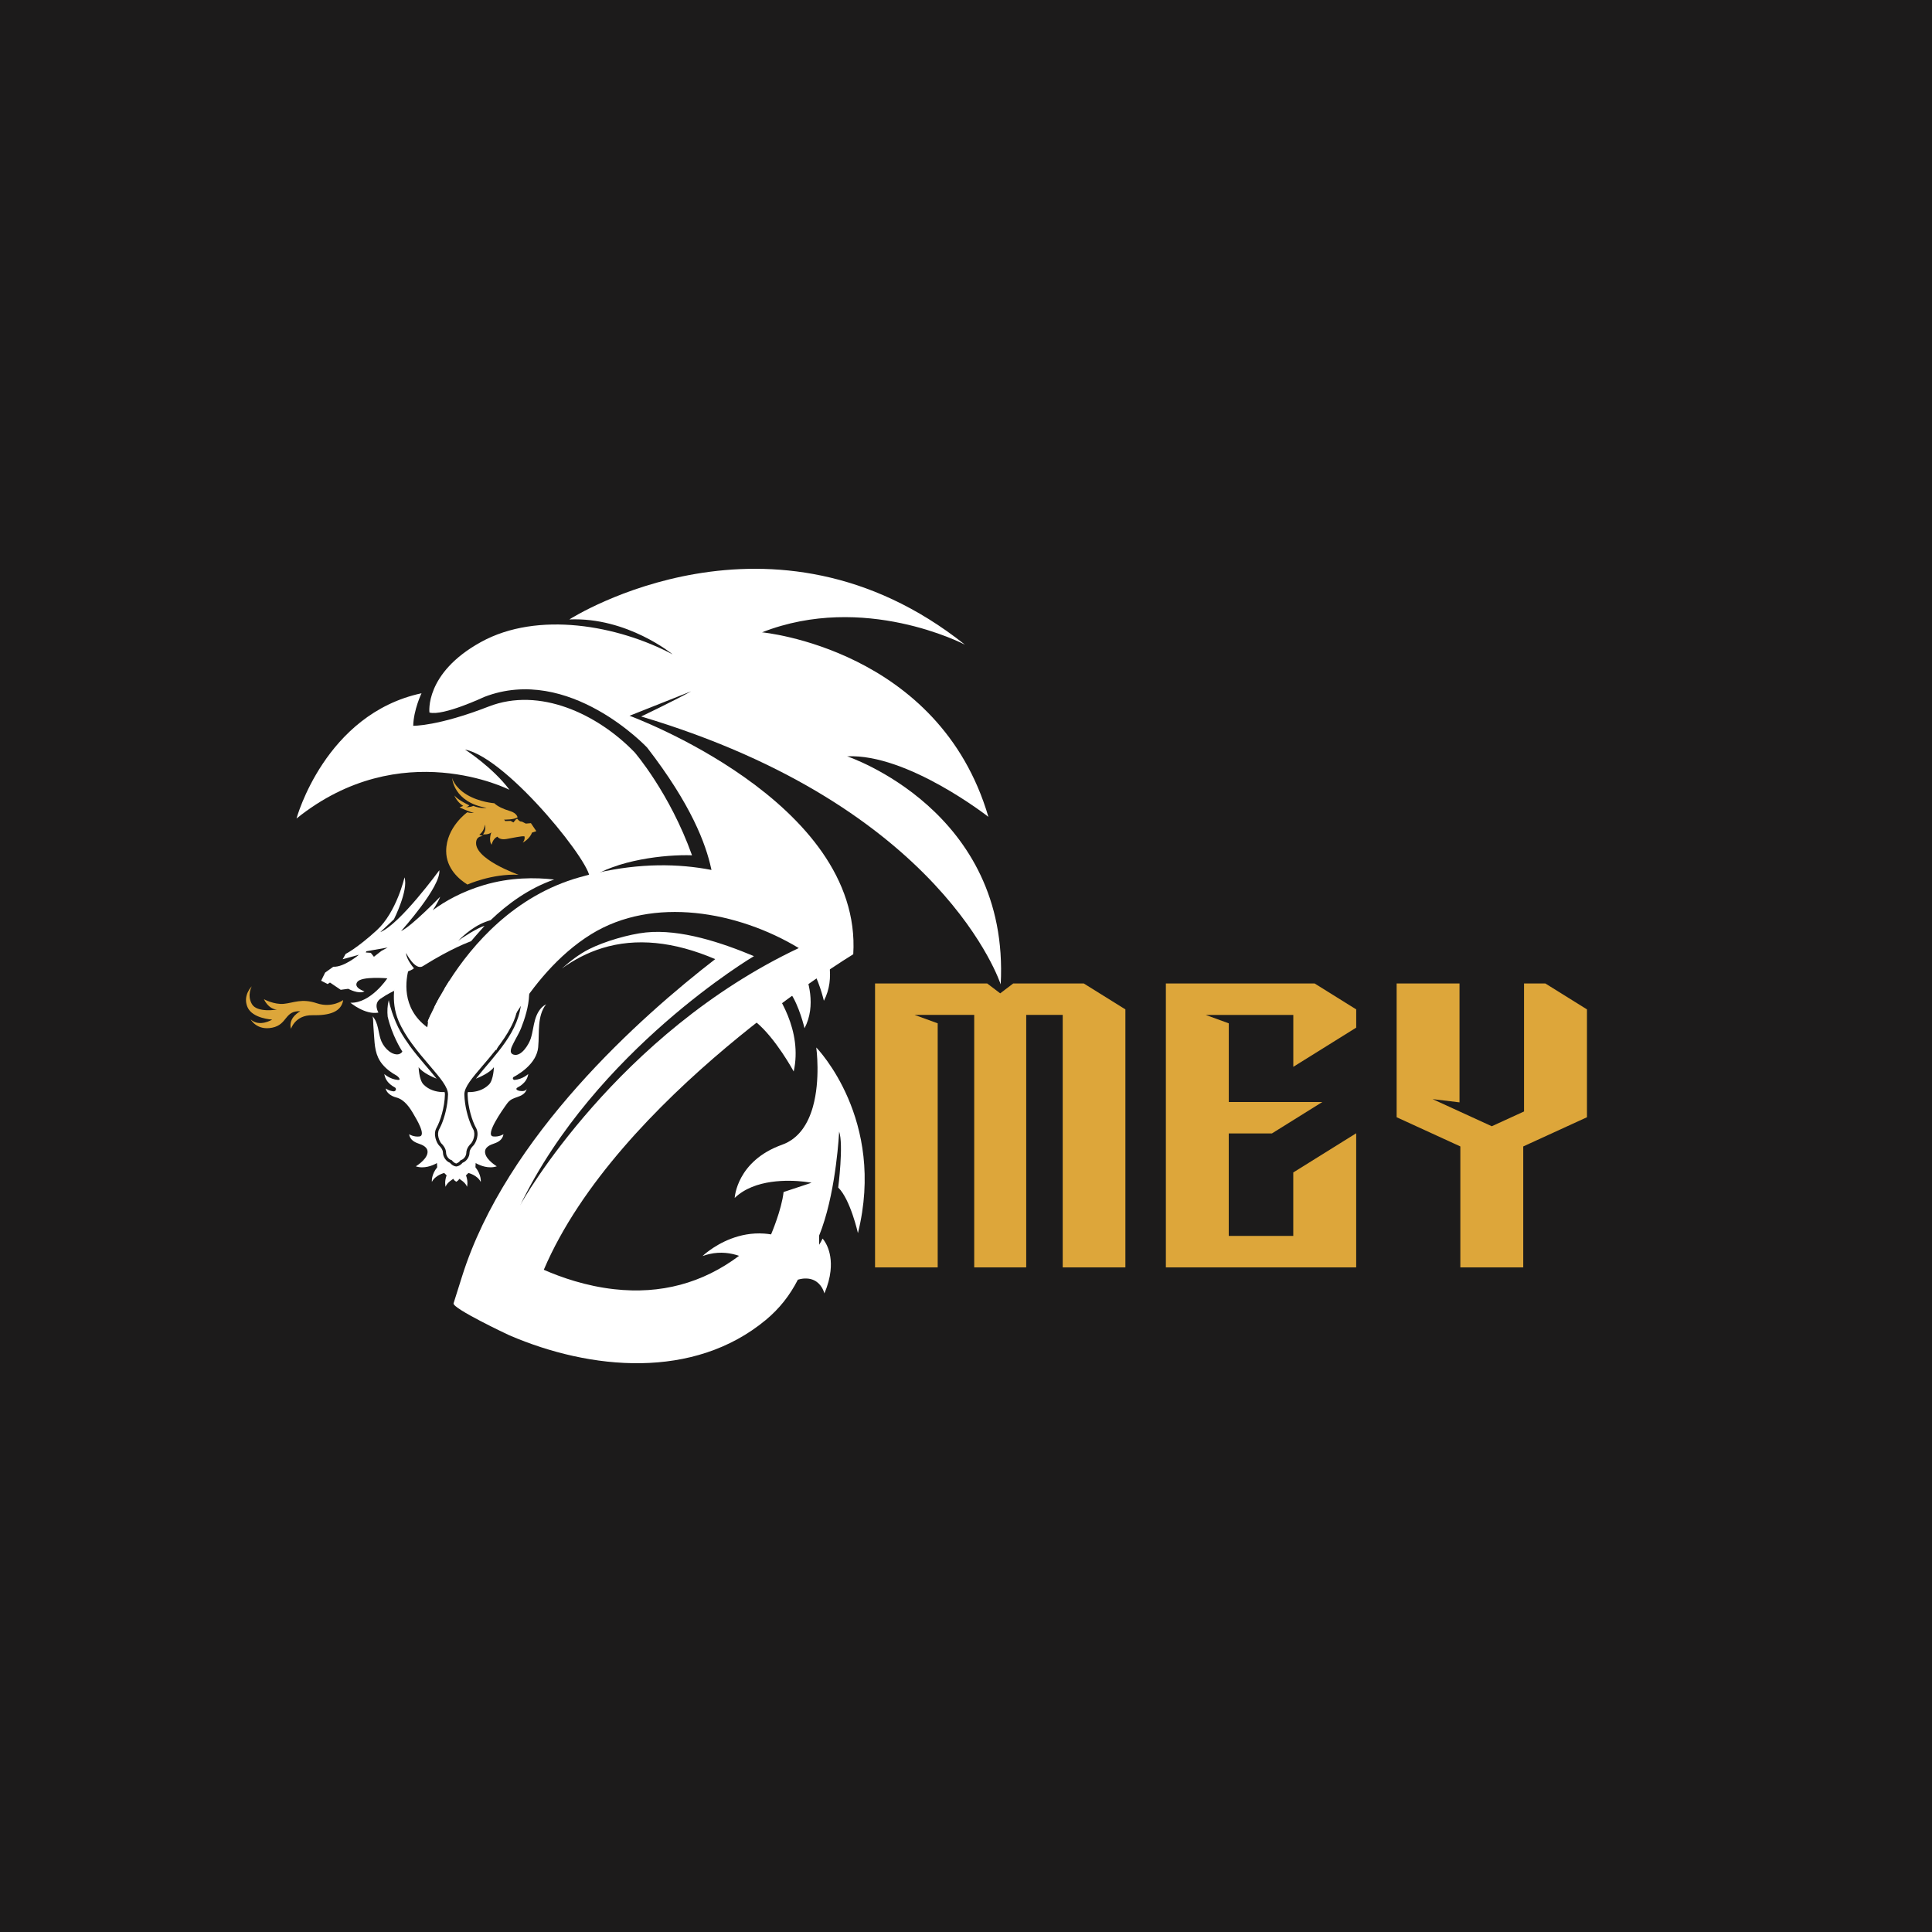 <?xml version="1.0" encoding="utf-8"?>
<!-- Generator: Adobe Illustrator 24.3.0, SVG Export Plug-In . SVG Version: 6.00 Build 0)  -->
<svg version="1.1" id="Layer_1" xmlns="http://www.w3.org/2000/svg" xmlns:xlink="http://www.w3.org/1999/xlink" x="0px" y="0px"
	 viewBox="0 0 1000 1000" style="enable-background:new 0 0 1000 1000;" xml:space="preserve">
<style type="text/css">
	.st0{fill:#1C1B1B;}
	.st1{fill:#DDA63A;}
	.st2{fill:#FFFFFF;}
</style>
<rect class="st0" width="1000" height="1000"/>
<g>
	<g>
		<path class="st2" d="M304.89,454.93c4.15-4.36-41.51-62.4-64.2-66.97c0.44,0.29,14.47,9.37,23.02,20.85
			c0,0-56.08-28.71-110.24,14.86c0,0,14.69-54.08,64.71-64.84c0,0-4.09,8.47-4.3,16.84c0,0,12.71,0.29,39.06-9.97
			c26.34-10.27,56.35,3.88,75.51,23.67c0,0,18.12,20.89,29.74,53.33C344.16,442.21,318.98,445.12,304.89,454.93z"/>
		<path class="st2" d="M499.45,333.68c-99.81-79.39-203.29-14.01-204.76-13.06c30-1.3,53.47,18.08,53.47,18.08
			c-28.3-15.02-69.81-22.58-99.18-6.41c-29.37,16.17-26.7,36.51-26.7,36.51c7.05,1.96,28.38-8.07,28.38-8.07
			c43.86-16.96,84.3,26.22,84.3,26.22c45.49,58.91,30.44,80.99,37.5,82.15c30.5,0.73,69.18,24.88,69.18,24.88
			c4.9-79.35-115.79-123.5-115.79-123.5l31.92-12.67c-9.86,5.42-25.9,13.04-25.9,13.04c156.55,46.68,186.09,138.68,186.09,138.68
			c4.84-90.06-79.48-118.06-79.48-118.06c31.26-1.49,73.11,31.33,73.11,31.33c-25.56-87.06-117.16-95.51-117.16-95.51
			C447.18,306.59,498.66,333.27,499.45,333.68z"/>
	</g>
	<g>
		<g>
			<g>
				<g>
					<g>
						<g>
							<g>
								<g>
									<g>
										<g>
											<g>
												<g>
													<path class="st1" d="M268.4,452.77c0,0-23.98-8.4-21.86-17.55c0.37-1.61,1.6-2.36,3.38-2.49l-1.84-0.65
														c0,0,2.81-2.02,2.79-5.3c0,0,1.13,2.57-0.84,5.11c0,0,2.99,0.23,4.27-1.06c0,0-1.58,4.13,0.18,6.39
														c0,0,0.53-3.08,2.98-4.17c0,0,1.04,1.81,4.53,1.24c3.49-0.57,8.1-1.69,9.47-1.39c0,0,0.54,1.42-0.88,3.24
														c0,0,3.52-1.73,4.77-5.18l2.25-0.74l-2.8-4.16l-2.63,0.23l-1.96-0.99l-0.76-0.11c0,0-0.76-0.11-1.68-1.39l-0.63,0.21
														l-1.39,1.68l-1.45-0.8l-2.77,0.1l-0.61-0.75c0,0,5.16,0.1,6.96-1.2c0,0-0.33-2.18-3.88-3.23
														c-3.56-1.05-6.56-2.47-8.13-4.05c0,0-7.74-0.52-14.26-4.44c-6.51-3.92-7.59-8.61-7.59-8.61s0.7,12.56,17.82,15.42
														c0,0-2.87,0.56-6.86-1c0,0-1.43,0.74-3.79,0.66c0,0,1.15-0.23,1.7-0.95c0,0-5.71-2.61-7.7-5.1c0,0,1.18,3.31,4.57,5.4
														l-1.91,0.78c0,0,5.18,2.37,7.48,2.83c0,0-1.85,0.2-3.45-0.33c0,0-10.92,7.69-10.94,20.06
														c-0.01,9.12,6.82,14.79,11.02,17.37C241.97,457.83,254.42,452.16,268.4,452.77z"/>
													<path class="st2" d="M250.43,458.12c-11.45,3.42-20.18,8.38-26.46,13.03c0,0,2.65-3.84,3.88-7.01
														c-0.45,0.45-14.84,15.33-20.26,17.79c0.61-0.68,20.68-23.07,19.81-31.49c0,0-20.35,27.92-30.57,32.04l7.08-6.67
														c0,0,7.6-15.12,5.46-21.68c0,0-4.08,18.01-14.43,27.44c-10.35,9.42-16.04,12.17-16.04,12.17l-1.53,2.76l8.41-2.32
														c0,0-7.64,6.5-13.26,6.21l-4.23,3.02l-2.07,4.21l3.34,1.72l1.24-0.78l5.56,3.76l3.91-0.52c0,0,5.34,2.97,8.4,1.32
														c0,0-5.96-1.84-3.72-4.89c2.24-3.05,15.53-1.85,15.53-1.85s-8.55,12.98-19.1,12.64c0,0,7.71,6.43,14.5,5.09
														c0,0-2.75-4.49,0.98-7.11c3.75-2.63,7.12-4.11,7.12-4.11l2.72-4.66l3.34,1.72c0,0,0.17-3.94-3.17-5.92
														c0,0,6.17-1.42,7.38-2.88c0,0-3.95-4.49-4.07-7.9c0,0,4.68,9.34,8.68,6.83c15.13-9.49,24.3-12.62,24.98-12.92
														c2.1-2.55,7.06-7.99,6.96-7.96c-3.24,0.84-12.06,6.37-13.66,7.8c0.13-0.17,6.58-7.1,14.28-9.89
														c0.81-0.29,1.65-0.59,2.53-0.84c8.6-8.24,19.71-16.47,32.9-21.03C277.18,454.13,264.13,454.04,250.43,458.12z
														 M197.35,492.24l-3.81,2.98l-1.62-2.04l-2.59-0.17l0.29-0.64l11.01-1.94L197.35,492.24z"/>
												</g>
											</g>
										</g>
									</g>
									<path class="st1" d="M177.64,517.62c0,0-5.77,4.31-13.63,1.67c-7.86-2.64-12.06-0.2-17.1,0.29s-10.3-2.39-10.3-2.39
										s2.16,5.11,6.75,5.36c0,0-10.29,1.8-12.97-2.83c-2.68-4.62-0.08-9.22-0.08-9.22s-4.78,4.68-2.24,10.72
										c2.54,6.04,12.83,6.51,12.83,6.51s-6.6,4.11-11.14-0.08c0,0,3.13,5.9,11.15,4.27s6.28-8.9,14.56-8.51
										c0,0-6.49,3.19-4.86,9.12c0,0,2.19-7.21,11.07-7.05C170.56,525.65,176.66,523.79,177.64,517.62z"/>
								</g>
							</g>
						</g>
						<g>
							<path class="st2" d="M282.65,519.81c-4.78,6.27-3.37,14.63-4.07,21.96c0,0.01-0.01,0.03-0.01,0.04c0,0.1,0,0.2-0.01,0.29
								c-0.2,2.03-0.88,3.86-1.81,5.53c-2.32,4.1-6.27,7.03-8.87,8.64c-0.06,0.04-0.12,0.09-0.2,0.13
								c-0.45,0.28-0.84,0.51-1.17,0.68c-0.25,0.14-0.45,0.25-0.62,0.33c-0.32,0.17-0.49,0.55-0.42,0.9
								c0.1,0.42,0.51,0.69,0.94,0.65c4.18-0.38,7.01-3.05,7.01-3.05c-0.36,2.42-1.66,4.12-3,5.27c-0.85,0.75-1.71,1.26-2.33,1.58
								c-3.3,1.69,4.4,3.2,4.53,0.58c-0.09,1.85-1.78,3.23-3.47,3.95c-1.69,0.74-3.58,1.11-5.07,2.23
								c-1.01,0.77-1.77,1.82-2.49,2.88c-1.09,1.58-10.91,15.26-6.32,15.82c2.91,0.38,5.34-1.14,5.34-1.14
								c-0.49,2.91-2.82,4.11-4.79,4.78c-1.95,0.68-5.5,1.91-4.63,5.34c0.85,3.43,5.95,6.48,5.95,6.48
								c-4.28,1.45-8.67-0.48-10.29-1.33c-0.32-0.16-0.52-0.29-0.62-0.35c-0.01,0-0.01-0.01-0.03-0.01l-0.04,0.88
								c0,0.03-0.07,1.3-0.07,1.3c3.23,4.04,2.75,7.6,2.75,7.6s0,0-0.01-0.01c-1.75-3.52-6.37-4.63-6.37-4.63l-1.26,1.23
								c1.27,3.39,0.52,5.91,0.52,5.91c-0.65-2.19-4.01-4.11-4.01-4.11s-0.45,0.97-1.33,1.35v0.12c-0.07,0-0.13-0.03-0.2-0.06
								c-0.07,0.03-0.13,0.06-0.2,0.06v-0.12c-0.88-0.38-1.33-1.35-1.33-1.35s-3.36,1.92-4.01,4.11c0,0-0.75-2.52,0.52-5.91
								l-1.24-1.23c0,0-4.63,1.11-6.38,4.63c-0.03-0.29-0.36-3.72,2.75-7.58l-0.07-1.27c0-0.03-0.06-0.91-0.06-0.91
								s-0.01,0.01-0.03,0.01c-0.1,0.06-0.29,0.19-0.62,0.35c-1.62,0.85-6.01,2.78-10.29,1.33c0,0,5.09-3.05,5.96-6.48
								c0.85-3.43-2.68-4.66-4.65-5.34c-1.95-0.67-4.3-1.87-4.78-4.78c0,0,2.43,1.52,5.33,1.14c3.76-0.46-1.84-9.48-2.71-11
								c-2.06-3.66-4.91-8.08-9.25-9.18c-3.07-0.77-5.24-2.75-5.47-4.69c0,0,1.51,1.24,4.04,1.52c0.68,0.07,1.29-0.49,1.24-1.2
								c-0.03-0.39-0.3-0.72-0.68-0.91c-0.61-0.32-1.46-0.83-2.33-1.58c-1.33-1.14-2.63-2.85-3-5.27c0,0,2.82,2.68,7,3.05
								c2.07,0.22,0.03-1.88-0.61-2.23c-2.78-1.51-5.37-3.44-7.4-5.88c-3.72-4.5-3.95-9.58-4.33-15.14c-0.13-1.74-0.2-3.47-0.36-5.2
								c-0.09-0.85,0.04-3.69-0.45-4.56c1.59,1.65,2.36,3.92,2.87,6.17c0.54,2.3,0.84,4.67,1.77,6.85c0.9,2.07,2.33,3.91,4.14,5.27
								c1.95,1.46,5.02,2.45,6.72,0.06c-0.01-0.01-0.01-0.01-0.03-0.03c-0.01-0.01-0.04-0.06-0.06-0.1
								c-0.69-1.09-5.3-8.45-7.53-17.99v-0.01c-0.27-2.72-0.17-5.6,0.56-8.54c0,0,0.77,4.44,3.26,10.44
								c0.01,0.06,0.04,0.1,0.06,0.14c0.12,0.3,0.22,0.58,0.32,0.81c0.75,1.79,1.64,3.55,2.62,5.28c0.04,0.06,0.07,0.12,0.1,0.17
								c1.35,2.34,2.88,4.63,4.5,6.85c0.03,0.04,0.06,0.07,0.09,0.12c4.69,6.4,10.06,12.1,13.72,16.75
								c0.04,0.03,0.06,0.06,0.09,0.09c0,0.01,0,0.01,0.01,0.03c-1.81-0.71-7.28-3.07-9.25-5.89c-0.01-0.01-0.04-0.04-0.06-0.07
								c0,0,0.2,6.57,2.5,8.93c2.98,3.07,6.87,3.79,9.2,3.94c0.07,0.01,0.14,0.01,0.22,0.01c0.43,0.01,0.81,0.01,1.1,0.01
								c0.09,0,0.14,0,0.2-0.01h0.23c0.12,0.45,0.17,0.9,0.16,1.27c-0.16,6.76-2.4,13.74-4.33,17.21c-1.95,3.49,0.04,7.84,1.35,9.23
								c0,0,1.97,1.72,1.98,3.75c0.01,2.04,1.55,4.41,3.6,5.15c0,0,0.38,0.49,1.01,0.98c0.56,0.43,1.35,0.85,2.26,0.94
								c0.91-0.09,1.69-0.51,2.26-0.94c0.64-0.49,1.01-0.98,1.01-0.98c2.07-0.74,3.59-3.11,3.6-5.15c0.01-2.03,1.98-3.75,1.98-3.75
								c1.3-1.39,3.3-5.75,1.35-9.23c-1.93-3.47-4.15-10.45-4.33-17.21c-0.01-0.38,0.04-0.83,0.16-1.27h0.22
								c0.07,0.01,0.14,0.01,0.22,0.01c0.29,0,0.67,0,1.1-0.01c0.07,0,0.16,0,0.23-0.01c2.33-0.14,6.21-0.87,9.2-3.94
								c2.3-2.36,2.49-8.93,2.49-8.93c-0.01,0.03-0.03,0.06-0.06,0.07c-1.97,2.82-7.44,5.18-9.25,5.89
								c0.01-0.01,0.01-0.01,0.03-0.03c0.01-0.03,0.04-0.06,0.07-0.09c9.76-12.36,22.68-23.98,23.45-40.82
								c0.14-3.02-0.14-6.06-0.61-9.06c-0.25-1.61-0.67-7.71-1.94-8.99c10.39,7.63,6.3,23.01,2.32,33
								c-1.03,2.56-2.58,4.98-3.79,7.45c-0.87,1.78-2.84,5.18-0.07,6.08c4.05,1.29,7.95-5.34,8.9-8.26c1.04-3.2,1.33-6.59,2.26-9.81
								c0.9-3.07,2.53-6.14,5.28-7.73C282.36,519.97,282.51,519.88,282.65,519.81z"/>
							<path class="st2" d="M268.32,513.42c-0.46-6.76-2.6-12.84-4.14-17.2c0,0-5.56-10.81,2.39-19.18
								c-0.14,0.05-0.29,0.1-0.43,0.16c-2.45,2.4-5.97,7.07-6.57,14.63c-0.25,3.13,0.17,6.25,1.05,9.27
								c1.63,5.74,4.16,20.56-9.49,30.61c-0.05,0.03-0.08,0.05-0.11,0.08c0.02-0.04,0.05-0.08,0.08-0.11
								c0.01-0.02,0.02-0.05,0.03-0.06h-0.01c0,0-1.52-6.16,1.49-9.01c-0.25,0.09-4.08,1.82-4.96,5.49
								c-0.02,0.08-0.04,0.13-0.04,0.13s-0.22-14.8-1.73-18.48l-4.25,17.55c0,0,1.11-28.29,0.29-30.68l-5.78,28.58l-3.56-17.57
								c-0.86,1.34-1.66,2.65-2.42,3.91c0.18,7.82,0.48,15.76,0.48,15.76l-2.83-11.7c-1.11,1.99-2.07,3.81-2.89,5.43
								c-0.22,3.89-0.26,7.21-0.26,7.21s-0.02-0.05-0.04-0.13c-0.3-1.24-0.93-2.25-1.65-3.06c-0.72,1.55-1.19,2.66-1.43,3.25
								c0,0.16-0.01,0.32-0.02,0.47c-0.06,1.62-0.37,2.86-0.37,2.86h-0.01c0.01,0.02,0.02,0.04,0.03,0.06
								c0.03,0.03,0.06,0.07,0.08,0.11c-0.03-0.03-0.06-0.05-0.11-0.08c-13.65-10.05-11.12-24.87-9.49-30.61c0-0.01,0-0.01,0-0.02
								c-1.18,1.59-3.05,2.68-5.63,2.68c-0.12,0-0.23-0.01-0.35-0.02c-0.81,2.96-1.48,6.23-1.72,9.68
								c-0.32,4.79,0.19,9.91,2.36,15.02c1.72,4.06,4.17,8.01,6.89,11.74c2.95,4.06,6.2,7.86,9.07,11.21
								c5.64,6.59,9.71,11.35,9.62,15.15c-0.16,5.87-1.79,11.85-3.52,15.82c-0.34,0.78-0.69,1.49-1.02,2.09c0,0,0,0-0.01,0.01
								c-1.49,2.72,0.15,6.31,1.09,7.37c0.47,0.43,2.44,2.38,2.46,4.85c0.01,1.49,1.19,3.2,2.53,3.69l0.45,0.16
								c0.01,0,0.01,0,0.01,0l0.29,0.38c0.23,0.3,0.94,0.99,1.75,1.23v0.08c0.07-0.01,0.14-0.02,0.21-0.04
								c0.06,0.02,0.13,0.03,0.2,0.04v-0.08c0.81-0.24,1.52-0.93,1.75-1.23l0.29-0.38c0,0,0,0,0.01,0l0.45-0.16
								c1.35-0.48,2.52-2.2,2.53-3.69c0.02-2.47,1.99-4.42,2.46-4.85c0.95-1.05,2.59-4.65,1.09-7.37c-0.02-0.01-0.02-0.01-0.02-0.01
								c-0.33-0.61-0.68-1.32-1.02-2.09c-1.73-3.96-3.36-9.95-3.52-15.82c-0.09-3.8,3.98-8.56,9.62-15.15
								c2.1-2.45,4.4-5.14,6.64-8.01c0.25-0.32,0.51-0.65,0.75-0.97c0.57-0.73,1.12-1.48,1.67-2.23c2.72-3.73,5.17-7.68,6.89-11.74
								c0.63-1.49,1.12-2.97,1.49-4.45C268.35,520.38,268.54,516.82,268.32,513.42z"/>
						</g>
					</g>
					<path class="st2" d="M422.5,542.18c0.07,0.49,2.23,16.61-1.75,30.74c-2.43,8.58-7.12,16.43-15.95,19.59
						c-23.59,8.44-24.52,27.53-24.52,27.53c10.39-9.96,28.07-9.29,35.88-8.42c2.42,0.28,3.89,0.57,3.89,0.57l-4.42,1.47l-10.05,3.33
						c-0.5,4.59-2.1,10.04-3.59,14.36c-1.5,4.36-2.88,7.57-2.88,7.57c-1.22-0.2-2.4-0.34-3.57-0.42
						c-12.96-0.91-23.3,5.05-28.42,8.79c-2.12,1.53-3.35,2.7-3.49,2.84c1.18-0.43,2.35-0.77,3.49-1.03
						c5.97-1.38,11.29-0.52,15.42,0.92c-18.91,14.17-40.54,19.97-64.64,17.27c-14.61-1.63-27.44-6.11-36.43-10.06
						c38-89.09,160.16-163.3,160.16-163.3s-47.88-66.19-141.57-39.88c-33.88,9.51-55.62,35-67.48,53.57
						c-0.86,1.34-1.66,2.65-2.42,3.91c-0.84,1.42-1.62,2.77-2.35,4.06c-1.11,1.99-2.07,3.81-2.89,5.43
						c-0.78,1.54-1.42,2.89-1.95,4.02c-0.72,1.55-1.19,2.66-1.43,3.25c-0.08,0.19-0.14,0.33-0.17,0.41l0.15,0.06l35.1,14.63
						l0.27,0.12c0.01-0.02,0.17-0.4,0.49-1.09c1.18-2.62,4.56-9.71,10.05-18.42c8.21-13.03,21.15-29.69,38.57-40.46
						c32.09-19.82,76-11.81,107.45,7.18c-93.58,44.18-143.13,130.64-144.24,133.22c38.93-80.52,121.04-129.04,121.04-129.04
						c-16.57-6.94-38-14.15-55.99-12.26c-8.76,0.92-21.47,4.65-29.35,8.63c-5.4,2.73-9.81,6.29-14.15,10.07
						c6.14-4.43,13.13-8.2,21.01-10.62c17.43-5.37,37-3.44,58.43,5.72c-38.27,29.57-108.14,91.48-131.05,164.25
						c0,0-4.38,13.9-4.38,13.9c-0.81,2.58,28.05,16.2,28.93,16.58c41.98,18.05,95.29,23.04,132.65-7.94
						c7.05-5.85,12.45-12.69,16.63-20.87c1.68-0.48,3.15-0.67,4.45-0.61c3,0.09,5.08,1.32,6.5,2.78l0.06,0.06
						c2.11,2.2,2.72,4.89,2.72,4.89c1.84-4.34,2.79-8.18,3.16-11.52c1.28-11.31-4.1-16.87-4.1-16.87c-0.57,1.18-1.16,2.25-1.78,3.22
						v-4.79c0.29-0.73,0.59-1.49,0.86-2.24c0.23-0.59,0.45-1.18,0.65-1.77c7.42-21.14,8.81-49.05,8.84-49.81
						c2.37,6.67-0.48,28.97-0.48,28.97c6.3,6.12,10.21,23.59,10.21,23.59C458.63,579.52,423.07,542.75,422.5,542.18z"/>
				</g>
			</g>
			<g>
				<g>
					<path class="st1" d="M504.25,655.99V525.31h-30.87l11.97,4.36v126.32h-32.43V509.03h58.03l6.76,5.12l6.74-5.12h36.49
						l21.56,13.43v133.53h-32.44V525.31h-18.89v130.68H504.25z"/>
					<path class="st1" d="M636,570.4h48.44l-26.12,16.28H636v53.03h33.39v-32.84l26.03-16.22l6.54-4.07v69.42h-98.51V509.03h76.97
						l21.55,13.43v9.44l-32.56,20.29v-26.87h-45.36l11.97,4.36V570.4z"/>
					<path class="st1" d="M755.44,509.03v61.55l-13.94-1.68l13.94,6.39l16.7,7.65l16.7-7.65v-66.26h11.01l21.56,13.43v55.82
						l-29.73,13.62l-2.83,1.3l-0.42,0.2v62.59h-32.56v-62.59l-0.41-0.2l-2.84-1.3l-29.72-13.62v-69.25H755.44z"/>
				</g>
			</g>
		</g>
		<path class="st2" d="M212.05,541.32c-1.77-2.27-3.24-4.59-4.5-6.85C208.9,536.82,210.43,539.1,212.05,541.32z"/>
	</g>
	<g>
		<path class="st2" d="M416.42,532.22c6.21-11.83,1.86-25.13-0.79-31.2c-1.93,4.12-4.16,8.35-6.73,12.65
			C413.66,520.34,416.42,532.22,416.42,532.22z"/>
		<path class="st2" d="M426.44,517.99c6.21-11.83,1.86-25.13-0.79-31.2c-1.93,4.12-4.16,8.35-6.73,12.65
			C423.68,506.11,426.44,517.99,426.44,517.99z"/>
		<path class="st2" d="M410.82,554.6c4.62-21.06-7.84-39.91-14.55-48.22c-1.25,7.24-2.92,14.77-5.08,22.56
			C401.46,537.29,410.82,554.6,410.82,554.6z"/>
	</g>
</g>
</svg>
